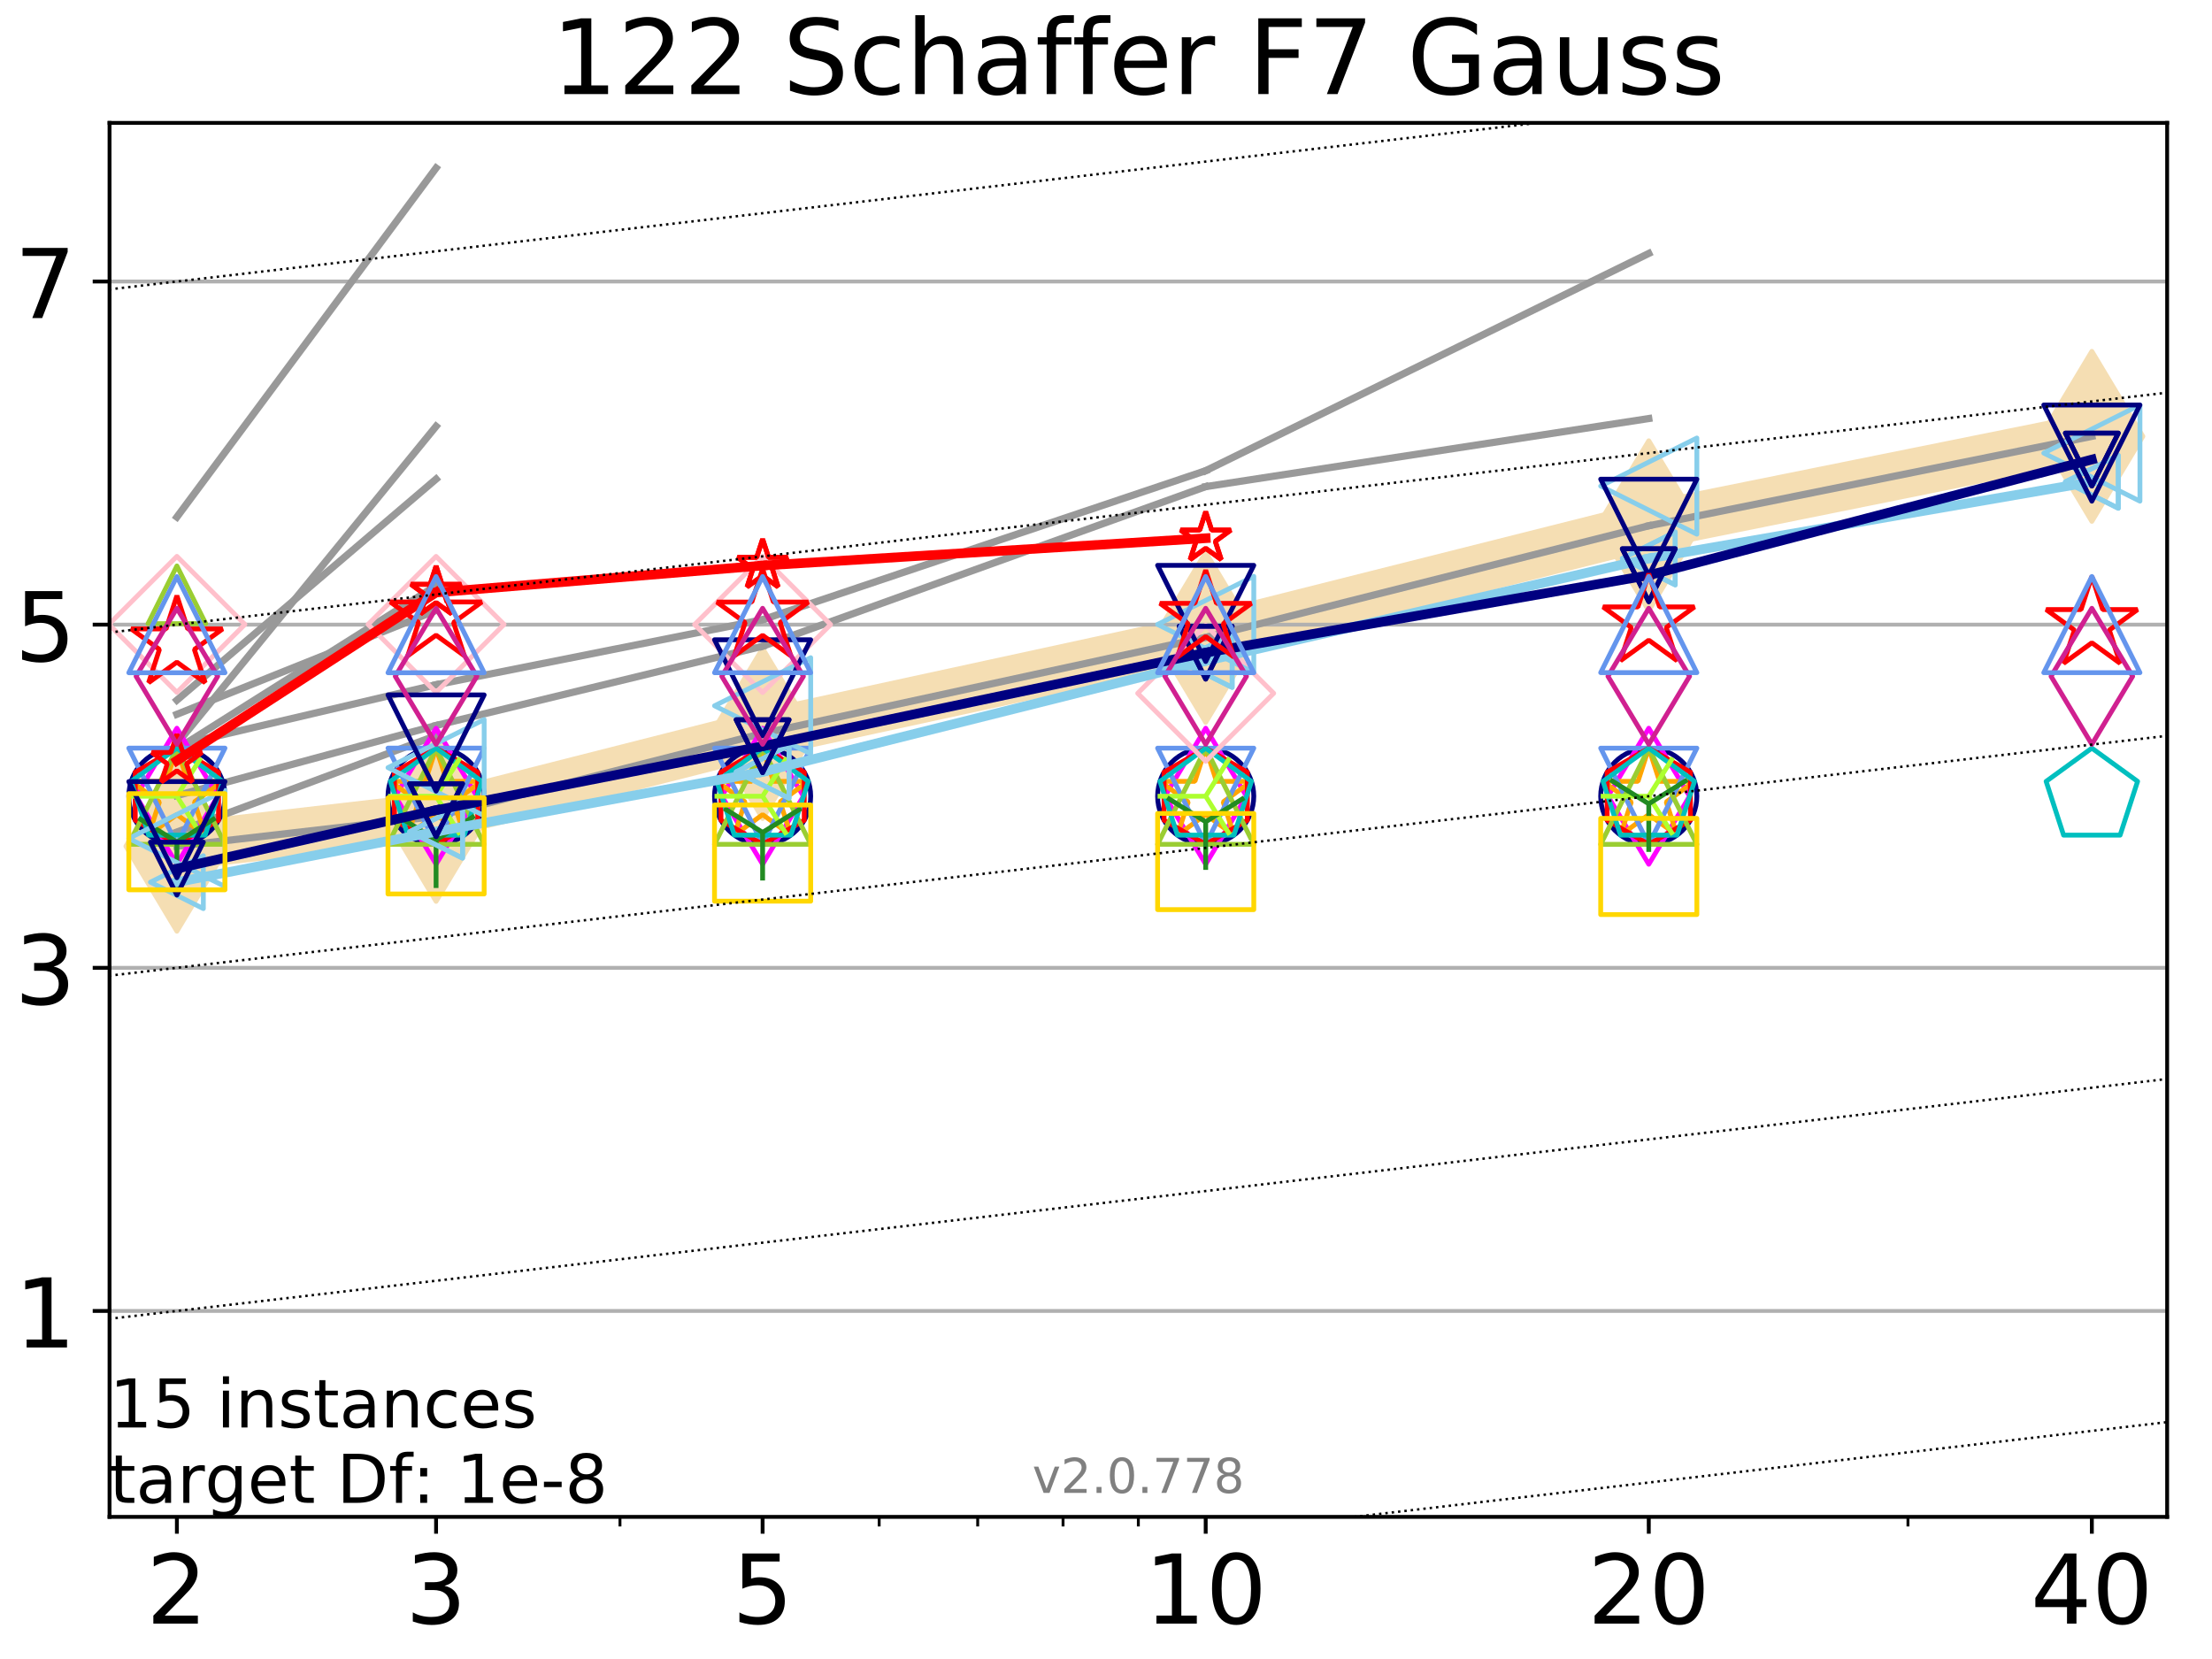 <?xml version="1.0" encoding="utf-8" standalone="no"?>
<!DOCTYPE svg PUBLIC "-//W3C//DTD SVG 1.1//EN"
  "http://www.w3.org/Graphics/SVG/1.1/DTD/svg11.dtd">
<!-- Created with matplotlib (http://matplotlib.org/) -->
<svg height="345pt" version="1.1" viewBox="0 0 460 345" width="460pt" xmlns="http://www.w3.org/2000/svg" xmlns:xlink="http://www.w3.org/1999/xlink">
 <defs>
  <style type="text/css">
*{stroke-linecap:butt;stroke-linejoin:round;}
  </style>
 </defs>
 <g id="figure_1">
  <g id="patch_1">
   <path d="M 0 345.6 
L 460.8 345.6 
L 460.8 0 
L 0 0 
z
" style="fill:#ffffff;"/>
  </g>
  <g id="axes_1">
   <g id="patch_2">
    <path d="M 22.78 315.44 
L 450.672 315.44 
L 450.672 25.56 
L 22.78 25.56 
z
" style="fill:#ffffff;"/>
   </g>
   <g id="line2d_1">
    <path clip-path="url(#p635317070c)" d="M 36.786 175.977 
L 90.685 169.768 
L 158.59 152.529 
L 250.732 132.544 
L 342.873 109.338 
L 435.015 90.742 
" style="fill:none;stroke:#f5deb3;stroke-linecap:square;stroke-width:10;"/>
    <defs>
     <path d="M -0 17.678 
L 10.607 0 
L 0 -17.678 
L -10.607 -0 
z
" id="m20c6548468" style="stroke:#f5deb3;stroke-linejoin:miter;"/>
    </defs>
    <g clip-path="url(#p635317070c)">
     <use style="fill:#f5deb3;stroke:#f5deb3;stroke-linejoin:miter;" x="36.786" xlink:href="#m20c6548468" y="175.977"/>
     <use style="fill:#f5deb3;stroke:#f5deb3;stroke-linejoin:miter;" x="90.685" xlink:href="#m20c6548468" y="169.768"/>
     <use style="fill:#f5deb3;stroke:#f5deb3;stroke-linejoin:miter;" x="158.59" xlink:href="#m20c6548468" y="152.529"/>
     <use style="fill:#f5deb3;stroke:#f5deb3;stroke-linejoin:miter;" x="250.732" xlink:href="#m20c6548468" y="132.544"/>
     <use style="fill:#f5deb3;stroke:#f5deb3;stroke-linejoin:miter;" x="342.873" xlink:href="#m20c6548468" y="109.338"/>
     <use style="fill:#f5deb3;stroke:#f5deb3;stroke-linejoin:miter;" x="435.015" xlink:href="#m20c6548468" y="90.742"/>
    </g>
   </g>
   <g id="matplotlib.axis_1">
    <g id="xtick_1">
     <g id="line2d_2">
      <defs>
       <path d="M 0 0 
L 0 3.5 
" id="m3ddd38617c" style="stroke:#000000;stroke-width:0.8;"/>
      </defs>
      <g>
       <use style="stroke:#000000;stroke-width:0.8;" x="36.786" xlink:href="#m3ddd38617c" y="315.44"/>
      </g>
     </g>
     <g id="text_1">
      <!-- 2 -->
      <defs>
       <path d="M 19.188 8.297 
L 53.609 8.297 
L 53.609 0 
L 7.328 0 
L 7.328 8.297 
Q 12.938 14.109 22.625 23.891 
Q 32.328 33.688 34.812 36.531 
Q 39.547 41.844 41.422 45.531 
Q 43.312 49.219 43.312 52.781 
Q 43.312 58.594 39.234 62.25 
Q 35.156 65.922 28.609 65.922 
Q 23.969 65.922 18.812 64.312 
Q 13.672 62.703 7.812 59.422 
L 7.812 69.391 
Q 13.766 71.781 18.938 73 
Q 24.125 74.219 28.422 74.219 
Q 39.75 74.219 46.484 68.547 
Q 53.219 62.891 53.219 53.422 
Q 53.219 48.922 51.531 44.891 
Q 49.859 40.875 45.406 35.406 
Q 44.188 33.984 37.641 27.219 
Q 31.109 20.453 19.188 8.297 
z
" id="DejaVuSans-32"/>
      </defs>
      <g transform="translate(30.423 337.637)scale(0.2 -0.2)">
       <use xlink:href="#DejaVuSans-32"/>
      </g>
     </g>
    </g>
    <g id="xtick_2">
     <g id="line2d_3">
      <g>
       <use style="stroke:#000000;stroke-width:0.8;" x="90.685" xlink:href="#m3ddd38617c" y="315.44"/>
      </g>
     </g>
     <g id="text_2">
      <!-- 3 -->
      <defs>
       <path d="M 40.578 39.312 
Q 47.656 37.797 51.625 33 
Q 55.609 28.219 55.609 21.188 
Q 55.609 10.406 48.188 4.484 
Q 40.766 -1.422 27.094 -1.422 
Q 22.516 -1.422 17.656 -0.516 
Q 12.797 0.391 7.625 2.203 
L 7.625 11.719 
Q 11.719 9.328 16.594 8.109 
Q 21.484 6.891 26.812 6.891 
Q 36.078 6.891 40.938 10.547 
Q 45.797 14.203 45.797 21.188 
Q 45.797 27.641 41.281 31.266 
Q 36.766 34.906 28.719 34.906 
L 20.219 34.906 
L 20.219 43.016 
L 29.109 43.016 
Q 36.375 43.016 40.234 45.922 
Q 44.094 48.828 44.094 54.297 
Q 44.094 59.906 40.109 62.906 
Q 36.141 65.922 28.719 65.922 
Q 24.656 65.922 20.016 65.031 
Q 15.375 64.156 9.812 62.312 
L 9.812 71.094 
Q 15.438 72.656 20.344 73.438 
Q 25.25 74.219 29.594 74.219 
Q 40.828 74.219 47.359 69.109 
Q 53.906 64.016 53.906 55.328 
Q 53.906 49.266 50.438 45.094 
Q 46.969 40.922 40.578 39.312 
z
" id="DejaVuSans-33"/>
      </defs>
      <g transform="translate(84.323 337.637)scale(0.2 -0.2)">
       <use xlink:href="#DejaVuSans-33"/>
      </g>
     </g>
    </g>
    <g id="xtick_3">
     <g id="line2d_4">
      <g>
       <use style="stroke:#000000;stroke-width:0.8;" x="158.59" xlink:href="#m3ddd38617c" y="315.44"/>
      </g>
     </g>
     <g id="text_3">
      <!-- 5 -->
      <defs>
       <path d="M 10.797 72.906 
L 49.516 72.906 
L 49.516 64.594 
L 19.828 64.594 
L 19.828 46.734 
Q 21.969 47.469 24.109 47.828 
Q 26.266 48.188 28.422 48.188 
Q 40.625 48.188 47.75 41.5 
Q 54.891 34.812 54.891 23.391 
Q 54.891 11.625 47.562 5.094 
Q 40.234 -1.422 26.906 -1.422 
Q 22.312 -1.422 17.547 -0.641 
Q 12.797 0.141 7.719 1.703 
L 7.719 11.625 
Q 12.109 9.234 16.797 8.062 
Q 21.484 6.891 26.703 6.891 
Q 35.156 6.891 40.078 11.328 
Q 45.016 15.766 45.016 23.391 
Q 45.016 31 40.078 35.438 
Q 35.156 39.891 26.703 39.891 
Q 22.75 39.891 18.812 39.016 
Q 14.891 38.141 10.797 36.281 
z
" id="DejaVuSans-35"/>
      </defs>
      <g transform="translate(152.228 337.637)scale(0.2 -0.2)">
       <use xlink:href="#DejaVuSans-35"/>
      </g>
     </g>
    </g>
    <g id="xtick_4">
     <g id="line2d_5">
      <g>
       <use style="stroke:#000000;stroke-width:0.8;" x="250.732" xlink:href="#m3ddd38617c" y="315.44"/>
      </g>
     </g>
     <g id="text_4">
      <!-- 10 -->
      <defs>
       <path d="M 12.406 8.297 
L 28.516 8.297 
L 28.516 63.922 
L 10.984 60.406 
L 10.984 69.391 
L 28.422 72.906 
L 38.281 72.906 
L 38.281 8.297 
L 54.391 8.297 
L 54.391 0 
L 12.406 0 
z
" id="DejaVuSans-31"/>
       <path d="M 31.781 66.406 
Q 24.172 66.406 20.328 58.906 
Q 16.5 51.422 16.5 36.375 
Q 16.5 21.391 20.328 13.891 
Q 24.172 6.391 31.781 6.391 
Q 39.453 6.391 43.281 13.891 
Q 47.125 21.391 47.125 36.375 
Q 47.125 51.422 43.281 58.906 
Q 39.453 66.406 31.781 66.406 
z
M 31.781 74.219 
Q 44.047 74.219 50.516 64.516 
Q 56.984 54.828 56.984 36.375 
Q 56.984 17.969 50.516 8.266 
Q 44.047 -1.422 31.781 -1.422 
Q 19.531 -1.422 13.062 8.266 
Q 6.594 17.969 6.594 36.375 
Q 6.594 54.828 13.062 64.516 
Q 19.531 74.219 31.781 74.219 
z
" id="DejaVuSans-30"/>
      </defs>
      <g transform="translate(238.007 337.637)scale(0.2 -0.2)">
       <use xlink:href="#DejaVuSans-31"/>
       <use x="63.623" xlink:href="#DejaVuSans-30"/>
      </g>
     </g>
    </g>
    <g id="xtick_5">
     <g id="line2d_6">
      <g>
       <use style="stroke:#000000;stroke-width:0.8;" x="342.873" xlink:href="#m3ddd38617c" y="315.44"/>
      </g>
     </g>
     <g id="text_5">
      <!-- 20 -->
      <g transform="translate(330.148 337.637)scale(0.2 -0.2)">
       <use xlink:href="#DejaVuSans-32"/>
       <use x="63.623" xlink:href="#DejaVuSans-30"/>
      </g>
     </g>
    </g>
    <g id="xtick_6">
     <g id="line2d_7">
      <g>
       <use style="stroke:#000000;stroke-width:0.8;" x="435.015" xlink:href="#m3ddd38617c" y="315.44"/>
      </g>
     </g>
     <g id="text_6">
      <!-- 40 -->
      <defs>
       <path d="M 37.797 64.312 
L 12.891 25.391 
L 37.797 25.391 
z
M 35.203 72.906 
L 47.609 72.906 
L 47.609 25.391 
L 58.016 25.391 
L 58.016 17.188 
L 47.609 17.188 
L 47.609 0 
L 37.797 0 
L 37.797 17.188 
L 4.891 17.188 
L 4.891 26.703 
z
" id="DejaVuSans-34"/>
      </defs>
      <g transform="translate(422.29 337.637)scale(0.2 -0.2)">
       <use xlink:href="#DejaVuSans-34"/>
       <use x="63.623" xlink:href="#DejaVuSans-30"/>
      </g>
     </g>
    </g>
    <g id="xtick_7">
     <g id="line2d_8">
      <defs>
       <path d="M 0 0 
L 0 2 
" id="mc0aa7026b1" style="stroke:#000000;stroke-width:0.6;"/>
      </defs>
      <g>
       <use style="stroke:#000000;stroke-width:0.6;" x="36.786" xlink:href="#mc0aa7026b1" y="315.44"/>
      </g>
     </g>
    </g>
    <g id="xtick_8">
     <g id="line2d_9">
      <g>
       <use style="stroke:#000000;stroke-width:0.6;" x="90.685" xlink:href="#mc0aa7026b1" y="315.44"/>
      </g>
     </g>
    </g>
    <g id="xtick_9">
     <g id="line2d_10">
      <g>
       <use style="stroke:#000000;stroke-width:0.6;" x="128.927" xlink:href="#mc0aa7026b1" y="315.44"/>
      </g>
     </g>
    </g>
    <g id="xtick_10">
     <g id="line2d_11">
      <g>
       <use style="stroke:#000000;stroke-width:0.6;" x="158.59" xlink:href="#mc0aa7026b1" y="315.44"/>
      </g>
     </g>
    </g>
    <g id="xtick_11">
     <g id="line2d_12">
      <g>
       <use style="stroke:#000000;stroke-width:0.6;" x="182.827" xlink:href="#mc0aa7026b1" y="315.44"/>
      </g>
     </g>
    </g>
    <g id="xtick_12">
     <g id="line2d_13">
      <g>
       <use style="stroke:#000000;stroke-width:0.6;" x="203.318" xlink:href="#mc0aa7026b1" y="315.44"/>
      </g>
     </g>
    </g>
    <g id="xtick_13">
     <g id="line2d_14">
      <g>
       <use style="stroke:#000000;stroke-width:0.6;" x="221.069" xlink:href="#mc0aa7026b1" y="315.44"/>
      </g>
     </g>
    </g>
    <g id="xtick_14">
     <g id="line2d_15">
      <g>
       <use style="stroke:#000000;stroke-width:0.6;" x="236.726" xlink:href="#mc0aa7026b1" y="315.44"/>
      </g>
     </g>
    </g>
    <g id="xtick_15">
     <g id="line2d_16">
      <g>
       <use style="stroke:#000000;stroke-width:0.6;" x="342.873" xlink:href="#mc0aa7026b1" y="315.44"/>
      </g>
     </g>
    </g>
    <g id="xtick_16">
     <g id="line2d_17">
      <g>
       <use style="stroke:#000000;stroke-width:0.6;" x="396.773" xlink:href="#mc0aa7026b1" y="315.44"/>
      </g>
     </g>
    </g>
    <g id="xtick_17">
     <g id="line2d_18">
      <g>
       <use style="stroke:#000000;stroke-width:0.6;" x="435.015" xlink:href="#mc0aa7026b1" y="315.44"/>
      </g>
     </g>
    </g>
   </g>
   <g id="matplotlib.axis_2">
    <g id="ytick_1">
     <g id="line2d_19">
      <path clip-path="url(#p635317070c)" d="M 22.78 272.623 
L 450.672 272.623 
" style="fill:none;stroke:#b0b0b0;stroke-linecap:square;stroke-width:0.8;"/>
     </g>
     <g id="line2d_20">
      <defs>
       <path d="M 0 0 
L -3.5 0 
" id="m92e31bf614" style="stroke:#000000;stroke-width:0.8;"/>
      </defs>
      <g>
       <use style="stroke:#000000;stroke-width:0.8;" x="22.78" xlink:href="#m92e31bf614" y="272.623"/>
      </g>
     </g>
     <g id="text_7">
      <!-- 1 -->
      <g transform="translate(3.055 280.222)scale(0.2 -0.2)">
       <use xlink:href="#DejaVuSans-31"/>
      </g>
     </g>
    </g>
    <g id="ytick_2">
     <g id="line2d_21">
      <path clip-path="url(#p635317070c)" d="M 22.78 201.262 
L 450.672 201.262 
" style="fill:none;stroke:#b0b0b0;stroke-linecap:square;stroke-width:0.8;"/>
     </g>
     <g id="line2d_22">
      <g>
       <use style="stroke:#000000;stroke-width:0.8;" x="22.78" xlink:href="#m92e31bf614" y="201.262"/>
      </g>
     </g>
     <g id="text_8">
      <!-- 3 -->
      <g transform="translate(3.055 208.861)scale(0.2 -0.2)">
       <use xlink:href="#DejaVuSans-33"/>
      </g>
     </g>
    </g>
    <g id="ytick_3">
     <g id="line2d_23">
      <path clip-path="url(#p635317070c)" d="M 22.78 129.902 
L 450.672 129.902 
" style="fill:none;stroke:#b0b0b0;stroke-linecap:square;stroke-width:0.8;"/>
     </g>
     <g id="line2d_24">
      <g>
       <use style="stroke:#000000;stroke-width:0.8;" x="22.78" xlink:href="#m92e31bf614" y="129.902"/>
      </g>
     </g>
     <g id="text_9">
      <!-- 5 -->
      <g transform="translate(3.055 137.5)scale(0.2 -0.2)">
       <use xlink:href="#DejaVuSans-35"/>
      </g>
     </g>
    </g>
    <g id="ytick_4">
     <g id="line2d_25">
      <path clip-path="url(#p635317070c)" d="M 22.78 58.541 
L 450.672 58.541 
" style="fill:none;stroke:#b0b0b0;stroke-linecap:square;stroke-width:0.8;"/>
     </g>
     <g id="line2d_26">
      <g>
       <use style="stroke:#000000;stroke-width:0.8;" x="22.78" xlink:href="#m92e31bf614" y="58.541"/>
      </g>
     </g>
     <g id="text_10">
      <!-- 7 -->
      <defs>
       <path d="M 8.203 72.906 
L 55.078 72.906 
L 55.078 68.703 
L 28.609 0 
L 18.312 0 
L 43.219 64.594 
L 8.203 64.594 
z
" id="DejaVuSans-37"/>
      </defs>
      <g transform="translate(3.055 66.139)scale(0.2 -0.2)">
       <use xlink:href="#DejaVuSans-37"/>
      </g>
     </g>
    </g>
   </g>
   <g id="line2d_27">
    <path clip-path="url(#p635317070c)" d="M 36.786 155.752 
L 90.685 121.786 
" style="fill:none;stroke:#999999;stroke-linecap:square;stroke-width:1.5;"/>
   </g>
   <g id="line2d_28">
    <path clip-path="url(#p635317070c)" d="M 90.685 121.786 
" style="fill:none;stroke:#999999;stroke-linecap:square;stroke-width:1.5;"/>
   </g>
   <g id="line2d_29"/>
   <g id="line2d_30"/>
   <g id="line2d_31">
    <path clip-path="url(#p635317070c)" d="M 36.786 165.438 
L 90.685 150.868 
" style="fill:none;stroke:#999999;stroke-linecap:square;stroke-width:1.5;"/>
   </g>
   <g id="line2d_32">
    <path clip-path="url(#p635317070c)" d="M 90.685 150.868 
L 158.59 134.384 
" style="fill:none;stroke:#999999;stroke-linecap:square;stroke-width:1.5;"/>
   </g>
   <g id="line2d_33">
    <path clip-path="url(#p635317070c)" d="M 158.59 134.384 
L 250.732 101.197 
" style="fill:none;stroke:#999999;stroke-linecap:square;stroke-width:1.5;"/>
   </g>
   <g id="line2d_34">
    <path clip-path="url(#p635317070c)" d="M 250.732 101.197 
L 342.873 87.038 
" style="fill:none;stroke:#999999;stroke-linecap:square;stroke-width:1.5;"/>
   </g>
   <g id="line2d_35">
    <path clip-path="url(#p635317070c)" d="M 342.873 87.038 
" style="fill:none;stroke:#999999;stroke-linecap:square;stroke-width:1.5;"/>
   </g>
   <g id="line2d_36"/>
   <g id="line2d_37"/>
   <g id="line2d_38"/>
   <g id="line2d_39"/>
   <g id="line2d_40"/>
   <g id="line2d_41"/>
   <g id="line2d_42">
    <path clip-path="url(#p635317070c)" d="M 36.786 175.977 
L 90.685 169.768 
" style="fill:none;stroke:#999999;stroke-linecap:square;stroke-width:1.5;"/>
   </g>
   <g id="line2d_43">
    <path clip-path="url(#p635317070c)" d="M 90.685 169.768 
L 158.59 152.528 
" style="fill:none;stroke:#999999;stroke-linecap:square;stroke-width:1.5;"/>
   </g>
   <g id="line2d_44">
    <path clip-path="url(#p635317070c)" d="M 158.59 152.528 
L 250.732 132.544 
" style="fill:none;stroke:#999999;stroke-linecap:square;stroke-width:1.5;"/>
   </g>
   <g id="line2d_45">
    <path clip-path="url(#p635317070c)" d="M 250.732 132.544 
L 342.873 109.338 
" style="fill:none;stroke:#999999;stroke-linecap:square;stroke-width:1.5;"/>
   </g>
   <g id="line2d_46">
    <path clip-path="url(#p635317070c)" d="M 342.873 109.338 
L 435.015 90.742 
" style="fill:none;stroke:#999999;stroke-linecap:square;stroke-width:1.5;"/>
   </g>
   <g id="line2d_47">
    <path clip-path="url(#p635317070c)" d="M 435.015 90.742 
" style="fill:none;stroke:#999999;stroke-linecap:square;stroke-width:1.5;"/>
   </g>
   <g id="line2d_48"/>
   <g id="line2d_49"/>
   <g id="line2d_50"/>
   <g id="line2d_51"/>
   <g id="line2d_52"/>
   <g id="line2d_53"/>
   <g id="line2d_54"/>
   <g id="line2d_55"/>
   <g id="line2d_56">
    <path clip-path="url(#p635317070c)" d="M 36.786 148.543 
L 90.685 126.942 
" style="fill:none;stroke:#999999;stroke-linecap:square;stroke-width:1.5;"/>
   </g>
   <g id="line2d_57">
    <path clip-path="url(#p635317070c)" d="M 90.685 126.942 
" style="fill:none;stroke:#999999;stroke-linecap:square;stroke-width:1.5;"/>
   </g>
   <g id="line2d_58"/>
   <g id="line2d_59"/>
   <g id="line2d_60"/>
   <g id="line2d_61"/>
   <g id="line2d_62"/>
   <g id="line2d_63"/>
   <g id="line2d_64">
    <path clip-path="url(#p635317070c)" d="M 36.786 173.027 
L 90.685 152.971 
" style="fill:none;stroke:#999999;stroke-linecap:square;stroke-width:1.5;"/>
   </g>
   <g id="line2d_65">
    <path clip-path="url(#p635317070c)" d="M 90.685 152.971 
" style="fill:none;stroke:#999999;stroke-linecap:square;stroke-width:1.5;"/>
   </g>
   <g id="line2d_66"/>
   <g id="line2d_67"/>
   <g id="line2d_68">
    <path clip-path="url(#p635317070c)" d="M 36.786 123.661 
" style="fill:none;stroke:#999999;stroke-linecap:square;stroke-width:1.5;"/>
   </g>
   <g id="line2d_69"/>
   <g id="line2d_70"/>
   <g id="line2d_71"/>
   <g id="line2d_72"/>
   <g id="line2d_73"/>
   <g id="line2d_74"/>
   <g id="line2d_75">
    <path clip-path="url(#p635317070c)" d="M 36.786 145.601 
L 90.685 99.631 
" style="fill:none;stroke:#999999;stroke-linecap:square;stroke-width:1.5;"/>
   </g>
   <g id="line2d_76">
    <path clip-path="url(#p635317070c)" d="M 90.685 99.631 
" style="fill:none;stroke:#999999;stroke-linecap:square;stroke-width:1.5;"/>
   </g>
   <g id="line2d_77"/>
   <g id="line2d_78"/>
   <g id="line2d_79">
    <path clip-path="url(#p635317070c)" d="M 36.786 154.692 
L 90.685 88.654 
" style="fill:none;stroke:#999999;stroke-linecap:square;stroke-width:1.5;"/>
   </g>
   <g id="line2d_80">
    <path clip-path="url(#p635317070c)" d="M 90.685 88.654 
" style="fill:none;stroke:#999999;stroke-linecap:square;stroke-width:1.5;"/>
   </g>
   <g id="line2d_81"/>
   <g id="line2d_82"/>
   <g id="line2d_83"/>
   <g id="line2d_84"/>
   <g id="line2d_85"/>
   <g id="line2d_86"/>
   <g id="line2d_87">
    <path clip-path="url(#p635317070c)" d="M 36.786 107.522 
L 90.685 34.94 
" style="fill:none;stroke:#999999;stroke-linecap:square;stroke-width:1.5;"/>
   </g>
   <g id="line2d_88">
    <path clip-path="url(#p635317070c)" d="M 90.685 34.94 
" style="fill:none;stroke:#999999;stroke-linecap:square;stroke-width:1.5;"/>
   </g>
   <g id="line2d_89"/>
   <g id="line2d_90"/>
   <g id="line2d_91">
    <path clip-path="url(#p635317070c)" d="M 36.786 155.021 
L 90.685 142.395 
" style="fill:none;stroke:#999999;stroke-linecap:square;stroke-width:1.5;"/>
   </g>
   <g id="line2d_92">
    <path clip-path="url(#p635317070c)" d="M 90.685 142.395 
L 158.59 128.869 
" style="fill:none;stroke:#999999;stroke-linecap:square;stroke-width:1.5;"/>
   </g>
   <g id="line2d_93">
    <path clip-path="url(#p635317070c)" d="M 158.59 128.869 
L 250.732 97.885 
" style="fill:none;stroke:#999999;stroke-linecap:square;stroke-width:1.5;"/>
   </g>
   <g id="line2d_94">
    <path clip-path="url(#p635317070c)" d="M 250.732 97.885 
L 342.873 52.701 
" style="fill:none;stroke:#999999;stroke-linecap:square;stroke-width:1.5;"/>
   </g>
   <g id="line2d_95">
    <path clip-path="url(#p635317070c)" d="M 342.873 52.701 
" style="fill:none;stroke:#999999;stroke-linecap:square;stroke-width:1.5;"/>
   </g>
   <g id="line2d_96"/>
   <g id="line2d_97"/>
   <g id="line2d_98"/>
   <g id="line2d_99">
    <defs>
     <path d="M 0 10 
C 2.652 10 5.196 8.946 7.071 7.071 
C 8.946 5.196 10 2.652 10 0 
C 10 -2.652 8.946 -5.196 7.071 -7.071 
C 5.196 -8.946 2.652 -10 0 -10 
C -2.652 -10 -5.196 -8.946 -7.071 -7.071 
C -8.946 -5.196 -10 -2.652 -10 0 
C -10 2.652 -8.946 5.196 -7.071 7.071 
C -5.196 8.946 -2.652 10 0 10 
z
" id="m759e4faea8" style="stroke:#000080;"/>
    </defs>
    <g clip-path="url(#p635317070c)">
     <use style="fill:none;stroke:#000080;" x="36.786" xlink:href="#m759e4faea8" y="165.58"/>
     <use style="fill:none;stroke:#000080;" x="90.685" xlink:href="#m759e4faea8" y="165.581"/>
     <use style="fill:none;stroke:#000080;" x="158.59" xlink:href="#m759e4faea8" y="165.581"/>
     <use style="fill:none;stroke:#000080;" x="250.732" xlink:href="#m759e4faea8" y="165.582"/>
     <use style="fill:none;stroke:#000080;" x="342.873" xlink:href="#m759e4faea8" y="165.582"/>
    </g>
   </g>
   <g id="line2d_100"/>
   <g id="line2d_101">
    <defs>
     <path d="M -0 14.142 
L 8.485 0 
L -0 -14.142 
L -8.485 -0 
z
" id="m21d8a4d4ed" style="stroke:#ff00ff;stroke-linejoin:miter;"/>
    </defs>
    <g clip-path="url(#p635317070c)">
     <use style="fill:none;stroke:#ff00ff;stroke-linejoin:miter;" x="36.786" xlink:href="#m21d8a4d4ed" y="165.58"/>
     <use style="fill:none;stroke:#ff00ff;stroke-linejoin:miter;" x="90.685" xlink:href="#m21d8a4d4ed" y="165.581"/>
     <use style="fill:none;stroke:#ff00ff;stroke-linejoin:miter;" x="158.59" xlink:href="#m21d8a4d4ed" y="165.581"/>
     <use style="fill:none;stroke:#ff00ff;stroke-linejoin:miter;" x="250.732" xlink:href="#m21d8a4d4ed" y="165.582"/>
     <use style="fill:none;stroke:#ff00ff;stroke-linejoin:miter;" x="342.873" xlink:href="#m21d8a4d4ed" y="165.582"/>
    </g>
   </g>
   <g id="line2d_102"/>
   <g id="line2d_103">
    <defs>
     <path d="M 0 -10 
L -2.245 -3.09 
L -9.511 -3.09 
L -3.633 1.18 
L -5.878 8.09 
L -0 3.82 
L 5.878 8.09 
L 3.633 1.18 
L 9.511 -3.09 
L 2.245 -3.09 
z
" id="m5d22dc7bf6" style="stroke:#ffa500;stroke-linejoin:bevel;"/>
    </defs>
    <g clip-path="url(#p635317070c)">
     <use style="fill:none;stroke:#ffa500;stroke-linejoin:bevel;" x="36.786" xlink:href="#m5d22dc7bf6" y="165.58"/>
     <use style="fill:none;stroke:#ffa500;stroke-linejoin:bevel;" x="90.685" xlink:href="#m5d22dc7bf6" y="165.581"/>
     <use style="fill:none;stroke:#ffa500;stroke-linejoin:bevel;" x="158.59" xlink:href="#m5d22dc7bf6" y="165.581"/>
     <use style="fill:none;stroke:#ffa500;stroke-linejoin:bevel;" x="250.732" xlink:href="#m5d22dc7bf6" y="165.582"/>
     <use style="fill:none;stroke:#ffa500;stroke-linejoin:bevel;" x="342.873" xlink:href="#m5d22dc7bf6" y="165.582"/>
    </g>
   </g>
   <g id="line2d_104"/>
   <g id="line2d_105">
    <defs>
     <path d="M -0 10 
L 10 -10 
L -10 -10 
z
" id="m730560d0ed" style="stroke:#6495ed;stroke-linejoin:miter;"/>
    </defs>
    <g clip-path="url(#p635317070c)">
     <use style="fill:none;stroke:#6495ed;stroke-linejoin:miter;" x="36.786" xlink:href="#m730560d0ed" y="165.58"/>
     <use style="fill:none;stroke:#6495ed;stroke-linejoin:miter;" x="90.685" xlink:href="#m730560d0ed" y="165.581"/>
     <use style="fill:none;stroke:#6495ed;stroke-linejoin:miter;" x="158.59" xlink:href="#m730560d0ed" y="165.581"/>
     <use style="fill:none;stroke:#6495ed;stroke-linejoin:miter;" x="250.732" xlink:href="#m730560d0ed" y="165.582"/>
     <use style="fill:none;stroke:#6495ed;stroke-linejoin:miter;" x="342.873" xlink:href="#m730560d0ed" y="165.582"/>
    </g>
   </g>
   <g id="line2d_106"/>
   <g id="line2d_107">
    <defs>
     <path d="M 0 -10 
L -8.66 -5 
L -8.66 5 
L -0 10 
L 8.66 5 
L 8.66 -5 
z
" id="md2c72ebb42" style="stroke:#ff0000;stroke-linejoin:miter;"/>
    </defs>
    <g clip-path="url(#p635317070c)">
     <use style="fill:none;stroke:#ff0000;stroke-linejoin:miter;" x="36.786" xlink:href="#md2c72ebb42" y="165.579"/>
     <use style="fill:none;stroke:#ff0000;stroke-linejoin:miter;" x="90.685" xlink:href="#md2c72ebb42" y="165.58"/>
     <use style="fill:none;stroke:#ff0000;stroke-linejoin:miter;" x="158.59" xlink:href="#md2c72ebb42" y="165.581"/>
     <use style="fill:none;stroke:#ff0000;stroke-linejoin:miter;" x="250.732" xlink:href="#md2c72ebb42" y="165.581"/>
     <use style="fill:none;stroke:#ff0000;stroke-linejoin:miter;" x="342.873" xlink:href="#md2c72ebb42" y="165.582"/>
    </g>
   </g>
   <g id="line2d_108">
    <path clip-path="url(#p635317070c)" d="M 36.786 123.691 
" style="fill:none;stroke:#9acd32;stroke-linecap:square;stroke-width:2.333;"/>
    <defs>
     <path d="M 0 -6 
L -6 6 
L 6 6 
z
" id="mf343b14f1e" style="stroke:#9acd32;stroke-linejoin:miter;"/>
    </defs>
    <g clip-path="url(#p635317070c)">
     <use style="fill:none;stroke:#9acd32;stroke-linejoin:miter;" x="36.786" xlink:href="#mf343b14f1e" y="123.691"/>
    </g>
   </g>
   <g id="line2d_109"/>
   <g id="line2d_110">
    <defs>
     <path d="M 0 -10 
L -10 10 
L 10 10 
z
" id="m00d6244ac4" style="stroke:#9acd32;stroke-linejoin:miter;"/>
    </defs>
    <g clip-path="url(#p635317070c)">
     <use style="fill:none;stroke:#9acd32;stroke-linejoin:miter;" x="36.786" xlink:href="#m00d6244ac4" y="165.579"/>
     <use style="fill:none;stroke:#9acd32;stroke-linejoin:miter;" x="90.685" xlink:href="#m00d6244ac4" y="165.58"/>
     <use style="fill:none;stroke:#9acd32;stroke-linejoin:miter;" x="158.59" xlink:href="#m00d6244ac4" y="165.581"/>
     <use style="fill:none;stroke:#9acd32;stroke-linejoin:miter;" x="250.732" xlink:href="#m00d6244ac4" y="165.581"/>
     <use style="fill:none;stroke:#9acd32;stroke-linejoin:miter;" x="342.873" xlink:href="#m00d6244ac4" y="165.582"/>
    </g>
   </g>
   <g id="line2d_111"/>
   <g id="line2d_112">
    <defs>
     <path d="M 0 -10 
L -9.511 -3.09 
L -5.878 8.09 
L 5.878 8.09 
L 9.511 -3.09 
z
" id="mfa0414314c" style="stroke:#00bfbf;stroke-linejoin:miter;"/>
    </defs>
    <g clip-path="url(#p635317070c)">
     <use style="fill:none;stroke:#00bfbf;stroke-linejoin:miter;" x="36.786" xlink:href="#mfa0414314c" y="165.579"/>
     <use style="fill:none;stroke:#00bfbf;stroke-linejoin:miter;" x="90.685" xlink:href="#mfa0414314c" y="165.58"/>
     <use style="fill:none;stroke:#00bfbf;stroke-linejoin:miter;" x="158.59" xlink:href="#mfa0414314c" y="165.581"/>
     <use style="fill:none;stroke:#00bfbf;stroke-linejoin:miter;" x="250.732" xlink:href="#mfa0414314c" y="165.581"/>
     <use style="fill:none;stroke:#00bfbf;stroke-linejoin:miter;" x="342.873" xlink:href="#mfa0414314c" y="165.582"/>
     <use style="fill:none;stroke:#00bfbf;stroke-linejoin:miter;" x="435.015" xlink:href="#mfa0414314c" y="165.582"/>
    </g>
   </g>
   <g id="line2d_113"/>
   <g id="line2d_114">
    <defs>
     <path d="M 0 0 
L -10 -0 
M 0 0 
L 5 8 
M 0 0 
L 5 -8 
" id="m2cad5ba8ae" style="stroke:#adff2f;"/>
    </defs>
    <g clip-path="url(#p635317070c)">
     <use style="fill:none;stroke:#adff2f;" x="36.786" xlink:href="#m2cad5ba8ae" y="165.579"/>
     <use style="fill:none;stroke:#adff2f;" x="90.685" xlink:href="#m2cad5ba8ae" y="165.58"/>
     <use style="fill:none;stroke:#adff2f;" x="158.59" xlink:href="#m2cad5ba8ae" y="165.581"/>
     <use style="fill:none;stroke:#adff2f;" x="250.732" xlink:href="#m2cad5ba8ae" y="165.581"/>
     <use style="fill:none;stroke:#adff2f;" x="342.873" xlink:href="#m2cad5ba8ae" y="165.582"/>
    </g>
   </g>
   <g id="line2d_115"/>
   <g id="line2d_116">
    <defs>
     <path d="M 0 0 
L 0 10 
M 0 0 
L 8 -5 
M 0 0 
L -8 -5 
" id="m6f624b2dd3" style="stroke:#228b22;"/>
    </defs>
    <g clip-path="url(#p635317070c)">
     <use style="fill:none;stroke:#228b22;" x="36.786" xlink:href="#m6f624b2dd3" y="175.107"/>
     <use style="fill:none;stroke:#228b22;" x="90.685" xlink:href="#m6f624b2dd3" y="174.667"/>
     <use style="fill:none;stroke:#228b22;" x="158.59" xlink:href="#m6f624b2dd3" y="173.103"/>
     <use style="fill:none;stroke:#228b22;" x="250.732" xlink:href="#m6f624b2dd3" y="170.898"/>
     <use style="fill:none;stroke:#228b22;" x="342.873" xlink:href="#m6f624b2dd3" y="167.161"/>
    </g>
   </g>
   <g id="line2d_117"/>
   <g id="line2d_118">
    <defs>
     <path d="M -0 14.142 
L 14.142 0 
L 0 -14.142 
L -14.142 -0 
z
" id="mb3a7b1b3d1" style="stroke:#ffc0cb;stroke-linejoin:miter;"/>
    </defs>
    <g clip-path="url(#p635317070c)">
     <use style="fill:none;stroke:#ffc0cb;stroke-linejoin:miter;" x="36.786" xlink:href="#mb3a7b1b3d1" y="129.84"/>
     <use style="fill:none;stroke:#ffc0cb;stroke-linejoin:miter;" x="90.685" xlink:href="#mb3a7b1b3d1" y="129.847"/>
     <use style="fill:none;stroke:#ffc0cb;stroke-linejoin:miter;" x="158.59" xlink:href="#mb3a7b1b3d1" y="129.878"/>
     <use style="fill:none;stroke:#ffc0cb;stroke-linejoin:miter;" x="250.732" xlink:href="#mb3a7b1b3d1" y="144.174"/>
    </g>
   </g>
   <g id="line2d_119">
    <path clip-path="url(#p635317070c)" d="M 36.786 183.453 
L 90.685 172.953 
" style="fill:none;stroke:#87ceeb;stroke-linecap:square;stroke-width:2;"/>
    <defs>
     <path d="M -5.5 -0 
L 5.5 5.5 
L 5.5 -5.5 
z
" id="me02ff74132" style="stroke:#87ceeb;stroke-linejoin:miter;"/>
    </defs>
    <g clip-path="url(#p635317070c)">
     <use style="fill:none;stroke:#87ceeb;stroke-linejoin:miter;" x="36.786" xlink:href="#me02ff74132" y="183.453"/>
     <use style="fill:none;stroke:#87ceeb;stroke-linejoin:miter;" x="90.685" xlink:href="#me02ff74132" y="172.953"/>
    </g>
   </g>
   <g id="line2d_120">
    <path clip-path="url(#p635317070c)" d="M 90.685 172.953 
L 158.59 160.509 
" style="fill:none;stroke:#87ceeb;stroke-linecap:square;stroke-width:2;"/>
    <g clip-path="url(#p635317070c)">
     <use style="fill:none;stroke:#87ceeb;stroke-linejoin:miter;" x="90.685" xlink:href="#me02ff74132" y="172.953"/>
     <use style="fill:none;stroke:#87ceeb;stroke-linejoin:miter;" x="158.59" xlink:href="#me02ff74132" y="160.509"/>
    </g>
   </g>
   <g id="line2d_121">
    <path clip-path="url(#p635317070c)" d="M 158.59 160.509 
L 250.732 137.448 
" style="fill:none;stroke:#87ceeb;stroke-linecap:square;stroke-width:2;"/>
    <g clip-path="url(#p635317070c)">
     <use style="fill:none;stroke:#87ceeb;stroke-linejoin:miter;" x="158.59" xlink:href="#me02ff74132" y="160.509"/>
     <use style="fill:none;stroke:#87ceeb;stroke-linejoin:miter;" x="250.732" xlink:href="#me02ff74132" y="137.448"/>
    </g>
   </g>
   <g id="line2d_122">
    <path clip-path="url(#p635317070c)" d="M 250.732 137.448 
L 342.873 116.13 
" style="fill:none;stroke:#87ceeb;stroke-linecap:square;stroke-width:2;"/>
    <g clip-path="url(#p635317070c)">
     <use style="fill:none;stroke:#87ceeb;stroke-linejoin:miter;" x="250.732" xlink:href="#me02ff74132" y="137.448"/>
     <use style="fill:none;stroke:#87ceeb;stroke-linejoin:miter;" x="342.873" xlink:href="#me02ff74132" y="116.13"/>
    </g>
   </g>
   <g id="line2d_123">
    <path clip-path="url(#p635317070c)" d="M 342.873 116.13 
L 435.015 100.193 
" style="fill:none;stroke:#87ceeb;stroke-linecap:square;stroke-width:2;"/>
    <g clip-path="url(#p635317070c)">
     <use style="fill:none;stroke:#87ceeb;stroke-linejoin:miter;" x="342.873" xlink:href="#me02ff74132" y="116.13"/>
     <use style="fill:none;stroke:#87ceeb;stroke-linejoin:miter;" x="435.015" xlink:href="#me02ff74132" y="100.193"/>
    </g>
   </g>
   <g id="line2d_124">
    <path clip-path="url(#p635317070c)" d="M 435.015 100.193 
" style="fill:none;stroke:#87ceeb;stroke-linecap:square;stroke-width:2;"/>
    <g clip-path="url(#p635317070c)">
     <use style="fill:none;stroke:#87ceeb;stroke-linejoin:miter;" x="435.015" xlink:href="#me02ff74132" y="100.193"/>
    </g>
   </g>
   <g id="line2d_125"/>
   <g id="line2d_126">
    <defs>
     <path d="M -10 -0 
L 10 10 
L 10 -10 
z
" id="m740a606b45" style="stroke:#87ceeb;stroke-linejoin:miter;"/>
    </defs>
    <g clip-path="url(#p635317070c)">
     <use style="fill:none;stroke:#87ceeb;stroke-linejoin:miter;" x="36.786" xlink:href="#m740a606b45" y="174.363"/>
     <use style="fill:none;stroke:#87ceeb;stroke-linejoin:miter;" x="90.685" xlink:href="#m740a606b45" y="159.632"/>
     <use style="fill:none;stroke:#87ceeb;stroke-linejoin:miter;" x="158.59" xlink:href="#m740a606b45" y="146.773"/>
     <use style="fill:none;stroke:#87ceeb;stroke-linejoin:miter;" x="250.732" xlink:href="#m740a606b45" y="129.855"/>
     <use style="fill:none;stroke:#87ceeb;stroke-linejoin:miter;" x="342.873" xlink:href="#m740a606b45" y="101.087"/>
     <use style="fill:none;stroke:#87ceeb;stroke-linejoin:miter;" x="435.015" xlink:href="#m740a606b45" y="94.22"/>
    </g>
   </g>
   <g id="line2d_127">
    <path clip-path="url(#p635317070c)" d="M 36.786 180.636 
L 90.685 168.473 
" style="fill:none;stroke:#000080;stroke-linecap:square;stroke-width:2;"/>
    <defs>
     <path d="M -0 5.5 
L 5.5 -5.5 
L -5.5 -5.5 
z
" id="m17c6f06a3d" style="stroke:#000080;stroke-linejoin:miter;"/>
    </defs>
    <g clip-path="url(#p635317070c)">
     <use style="fill:none;stroke:#000080;stroke-linejoin:miter;" x="36.786" xlink:href="#m17c6f06a3d" y="180.636"/>
     <use style="fill:none;stroke:#000080;stroke-linejoin:miter;" x="90.685" xlink:href="#m17c6f06a3d" y="168.473"/>
    </g>
   </g>
   <g id="line2d_128">
    <path clip-path="url(#p635317070c)" d="M 90.685 168.473 
L 158.59 155.178 
" style="fill:none;stroke:#000080;stroke-linecap:square;stroke-width:2;"/>
    <g clip-path="url(#p635317070c)">
     <use style="fill:none;stroke:#000080;stroke-linejoin:miter;" x="90.685" xlink:href="#m17c6f06a3d" y="168.473"/>
     <use style="fill:none;stroke:#000080;stroke-linejoin:miter;" x="158.59" xlink:href="#m17c6f06a3d" y="155.178"/>
    </g>
   </g>
   <g id="line2d_129">
    <path clip-path="url(#p635317070c)" d="M 158.59 155.178 
L 250.732 135.725 
" style="fill:none;stroke:#000080;stroke-linecap:square;stroke-width:2;"/>
    <g clip-path="url(#p635317070c)">
     <use style="fill:none;stroke:#000080;stroke-linejoin:miter;" x="158.59" xlink:href="#m17c6f06a3d" y="155.178"/>
     <use style="fill:none;stroke:#000080;stroke-linejoin:miter;" x="250.732" xlink:href="#m17c6f06a3d" y="135.725"/>
    </g>
   </g>
   <g id="line2d_130">
    <path clip-path="url(#p635317070c)" d="M 250.732 135.725 
L 342.873 119.621 
" style="fill:none;stroke:#000080;stroke-linecap:square;stroke-width:2;"/>
    <g clip-path="url(#p635317070c)">
     <use style="fill:none;stroke:#000080;stroke-linejoin:miter;" x="250.732" xlink:href="#m17c6f06a3d" y="135.725"/>
     <use style="fill:none;stroke:#000080;stroke-linejoin:miter;" x="342.873" xlink:href="#m17c6f06a3d" y="119.621"/>
    </g>
   </g>
   <g id="line2d_131">
    <path clip-path="url(#p635317070c)" d="M 342.873 119.621 
L 435.015 95.567 
" style="fill:none;stroke:#000080;stroke-linecap:square;stroke-width:2;"/>
    <g clip-path="url(#p635317070c)">
     <use style="fill:none;stroke:#000080;stroke-linejoin:miter;" x="342.873" xlink:href="#m17c6f06a3d" y="119.621"/>
     <use style="fill:none;stroke:#000080;stroke-linejoin:miter;" x="435.015" xlink:href="#m17c6f06a3d" y="95.567"/>
    </g>
   </g>
   <g id="line2d_132">
    <path clip-path="url(#p635317070c)" d="M 435.015 95.567 
" style="fill:none;stroke:#000080;stroke-linecap:square;stroke-width:2;"/>
    <g clip-path="url(#p635317070c)">
     <use style="fill:none;stroke:#000080;stroke-linejoin:miter;" x="435.015" xlink:href="#m17c6f06a3d" y="95.567"/>
    </g>
   </g>
   <g id="line2d_133"/>
   <g id="line2d_134">
    <defs>
     <path d="M -0 10 
L 10 -10 
L -10 -10 
z
" id="mde953082c3" style="stroke:#000080;stroke-linejoin:miter;"/>
    </defs>
    <g clip-path="url(#p635317070c)">
     <use style="fill:none;stroke:#000080;stroke-linejoin:miter;" x="36.786" xlink:href="#mde953082c3" y="172.534"/>
     <use style="fill:none;stroke:#000080;stroke-linejoin:miter;" x="90.685" xlink:href="#mde953082c3" y="154.516"/>
     <use style="fill:none;stroke:#000080;stroke-linejoin:miter;" x="158.59" xlink:href="#mde953082c3" y="143.042"/>
     <use style="fill:none;stroke:#000080;stroke-linejoin:miter;" x="250.732" xlink:href="#mde953082c3" y="127.568"/>
     <use style="fill:none;stroke:#000080;stroke-linejoin:miter;" x="342.873" xlink:href="#mde953082c3" y="109.647"/>
     <use style="fill:none;stroke:#000080;stroke-linejoin:miter;" x="435.015" xlink:href="#mde953082c3" y="94.221"/>
    </g>
   </g>
   <g id="line2d_135">
    <path clip-path="url(#p635317070c)" d="M 36.786 158.179 
L 90.685 123.211 
" style="fill:none;stroke:#ff0000;stroke-linecap:square;stroke-width:2;"/>
    <defs>
     <path d="M 0 -5.5 
L -1.235 -1.7 
L -5.231 -1.7 
L -1.998 0.649 
L -3.233 4.45 
L -0 2.101 
L 3.233 4.45 
L 1.998 0.649 
L 5.231 -1.7 
L 1.235 -1.7 
z
" id="mcb4f3b24cf" style="stroke:#ff0000;stroke-linejoin:bevel;"/>
    </defs>
    <g clip-path="url(#p635317070c)">
     <use style="fill:none;stroke:#ff0000;stroke-linejoin:bevel;" x="36.786" xlink:href="#mcb4f3b24cf" y="158.179"/>
     <use style="fill:none;stroke:#ff0000;stroke-linejoin:bevel;" x="90.685" xlink:href="#mcb4f3b24cf" y="123.211"/>
    </g>
   </g>
   <g id="line2d_136">
    <path clip-path="url(#p635317070c)" d="M 90.685 123.211 
L 158.59 117.608 
" style="fill:none;stroke:#ff0000;stroke-linecap:square;stroke-width:2;"/>
    <g clip-path="url(#p635317070c)">
     <use style="fill:none;stroke:#ff0000;stroke-linejoin:bevel;" x="90.685" xlink:href="#mcb4f3b24cf" y="123.211"/>
     <use style="fill:none;stroke:#ff0000;stroke-linejoin:bevel;" x="158.59" xlink:href="#mcb4f3b24cf" y="117.608"/>
    </g>
   </g>
   <g id="line2d_137">
    <path clip-path="url(#p635317070c)" d="M 158.59 117.608 
L 250.732 111.924 
" style="fill:none;stroke:#ff0000;stroke-linecap:square;stroke-width:2;"/>
    <g clip-path="url(#p635317070c)">
     <use style="fill:none;stroke:#ff0000;stroke-linejoin:bevel;" x="158.59" xlink:href="#mcb4f3b24cf" y="117.608"/>
     <use style="fill:none;stroke:#ff0000;stroke-linejoin:bevel;" x="250.732" xlink:href="#mcb4f3b24cf" y="111.924"/>
    </g>
   </g>
   <g id="line2d_138">
    <path clip-path="url(#p635317070c)" d="M 250.732 111.924 
" style="fill:none;stroke:#ff0000;stroke-linecap:square;stroke-width:2;"/>
    <g clip-path="url(#p635317070c)">
     <use style="fill:none;stroke:#ff0000;stroke-linejoin:bevel;" x="250.732" xlink:href="#mcb4f3b24cf" y="111.924"/>
    </g>
   </g>
   <g id="line2d_139"/>
   <g id="line2d_140">
    <defs>
     <path d="M 0 -10 
L -2.245 -3.09 
L -9.511 -3.09 
L -3.633 1.18 
L -5.878 8.09 
L -0 3.82 
L 5.878 8.09 
L 3.633 1.18 
L 9.511 -3.09 
L 2.245 -3.09 
z
" id="m80a0708dae" style="stroke:#ff0000;stroke-linejoin:bevel;"/>
    </defs>
    <g clip-path="url(#p635317070c)">
     <use style="fill:none;stroke:#ff0000;stroke-linejoin:bevel;" x="36.786" xlink:href="#m80a0708dae" y="133.876"/>
     <use style="fill:none;stroke:#ff0000;stroke-linejoin:bevel;" x="90.685" xlink:href="#m80a0708dae" y="128.272"/>
     <use style="fill:none;stroke:#ff0000;stroke-linejoin:bevel;" x="158.59" xlink:href="#m80a0708dae" y="128.298"/>
     <use style="fill:none;stroke:#ff0000;stroke-linejoin:bevel;" x="250.732" xlink:href="#m80a0708dae" y="128.559"/>
     <use style="fill:none;stroke:#ff0000;stroke-linejoin:bevel;" x="342.873" xlink:href="#m80a0708dae" y="129.304"/>
     <use style="fill:none;stroke:#ff0000;stroke-linejoin:bevel;" x="435.015" xlink:href="#m80a0708dae" y="129.851"/>
    </g>
   </g>
   <g id="line2d_141"/>
   <g id="line2d_142">
    <defs>
     <path d="M -10 10 
L 10 10 
L 10 -10 
L -10 -10 
z
" id="mba1d45657b" style="stroke:#ffd700;stroke-linejoin:miter;"/>
    </defs>
    <g clip-path="url(#p635317070c)">
     <use style="fill:none;stroke:#ffd700;stroke-linejoin:miter;" x="36.786" xlink:href="#mba1d45657b" y="175.04"/>
     <use style="fill:none;stroke:#ffd700;stroke-linejoin:miter;" x="90.685" xlink:href="#mba1d45657b" y="175.909"/>
     <use style="fill:none;stroke:#ffd700;stroke-linejoin:miter;" x="158.59" xlink:href="#mba1d45657b" y="177.403"/>
     <use style="fill:none;stroke:#ffd700;stroke-linejoin:miter;" x="250.732" xlink:href="#mba1d45657b" y="179.162"/>
     <use style="fill:none;stroke:#ffd700;stroke-linejoin:miter;" x="342.873" xlink:href="#mba1d45657b" y="180.187"/>
    </g>
   </g>
   <g id="line2d_143"/>
   <g id="line2d_144">
    <defs>
     <path d="M -0 14.142 
L 8.485 0 
L -0 -14.142 
L -8.485 -0 
z
" id="m7d188a80c7" style="stroke:#d02090;stroke-linejoin:miter;"/>
    </defs>
    <g clip-path="url(#p635317070c)">
     <use style="fill:none;stroke:#d02090;stroke-linejoin:miter;" x="36.786" xlink:href="#m7d188a80c7" y="140.642"/>
     <use style="fill:none;stroke:#d02090;stroke-linejoin:miter;" x="90.685" xlink:href="#m7d188a80c7" y="140.642"/>
     <use style="fill:none;stroke:#d02090;stroke-linejoin:miter;" x="158.59" xlink:href="#m7d188a80c7" y="140.642"/>
     <use style="fill:none;stroke:#d02090;stroke-linejoin:miter;" x="250.732" xlink:href="#m7d188a80c7" y="140.642"/>
     <use style="fill:none;stroke:#d02090;stroke-linejoin:miter;" x="342.873" xlink:href="#m7d188a80c7" y="140.642"/>
     <use style="fill:none;stroke:#d02090;stroke-linejoin:miter;" x="435.015" xlink:href="#m7d188a80c7" y="140.642"/>
    </g>
   </g>
   <g id="line2d_145"/>
   <g id="line2d_146">
    <defs>
     <path d="M 0 -10 
L -10 10 
L 10 10 
z
" id="mb76f5aea6c" style="stroke:#6495ed;stroke-linejoin:miter;"/>
    </defs>
    <g clip-path="url(#p635317070c)">
     <use style="fill:none;stroke:#6495ed;stroke-linejoin:miter;" x="36.786" xlink:href="#mb76f5aea6c" y="129.899"/>
     <use style="fill:none;stroke:#6495ed;stroke-linejoin:miter;" x="90.685" xlink:href="#mb76f5aea6c" y="129.898"/>
     <use style="fill:none;stroke:#6495ed;stroke-linejoin:miter;" x="158.59" xlink:href="#mb76f5aea6c" y="129.895"/>
     <use style="fill:none;stroke:#6495ed;stroke-linejoin:miter;" x="250.732" xlink:href="#mb76f5aea6c" y="129.892"/>
     <use style="fill:none;stroke:#6495ed;stroke-linejoin:miter;" x="342.873" xlink:href="#mb76f5aea6c" y="129.877"/>
     <use style="fill:none;stroke:#6495ed;stroke-linejoin:miter;" x="435.015" xlink:href="#mb76f5aea6c" y="129.883"/>
    </g>
   </g>
   <g id="line2d_147"/>
   <g id="line2d_148">
    <path clip-path="url(#p635317070c)" d="M 14.348 346.6 
L 461.8 294.441 
" style="fill:none;stroke:#000000;stroke-dasharray:0.5,0.825;stroke-dashoffset:0;stroke-width:0.5;"/>
   </g>
   <g id="line2d_149">
    <path clip-path="url(#p635317070c)" d="M -1 277.028 
L 461.8 223.08 
" style="fill:none;stroke:#000000;stroke-dasharray:0.5,0.825;stroke-dashoffset:0;stroke-width:0.5;"/>
   </g>
   <g id="line2d_150">
    <path clip-path="url(#p635317070c)" d="M -1 205.667 
L 461.8 151.719 
" style="fill:none;stroke:#000000;stroke-dasharray:0.5,0.825;stroke-dashoffset:0;stroke-width:0.5;"/>
   </g>
   <g id="line2d_151">
    <path clip-path="url(#p635317070c)" d="M -1 134.306 
L 461.8 80.358 
" style="fill:none;stroke:#000000;stroke-dasharray:0.5,0.825;stroke-dashoffset:0;stroke-width:0.5;"/>
   </g>
   <g id="line2d_152">
    <path clip-path="url(#p635317070c)" d="M -1 62.945 
L 461.8 8.997 
" style="fill:none;stroke:#000000;stroke-dasharray:0.5,0.825;stroke-dashoffset:0;stroke-width:0.5;"/>
   </g>
   <g id="patch_3">
    <path d="M 22.78 315.44 
L 22.78 25.56 
" style="fill:none;stroke:#000000;stroke-linecap:square;stroke-linejoin:miter;stroke-width:0.8;"/>
   </g>
   <g id="patch_4">
    <path d="M 450.672 315.44 
L 450.672 25.56 
" style="fill:none;stroke:#000000;stroke-linecap:square;stroke-linejoin:miter;stroke-width:0.8;"/>
   </g>
   <g id="patch_5">
    <path d="M 22.78 315.44 
L 450.672 315.44 
" style="fill:none;stroke:#000000;stroke-linecap:square;stroke-linejoin:miter;stroke-width:0.8;"/>
   </g>
   <g id="patch_6">
    <path d="M 22.78 25.56 
L 450.672 25.56 
" style="fill:none;stroke:#000000;stroke-linecap:square;stroke-linejoin:miter;stroke-width:0.8;"/>
   </g>
   <g id="text_11">
    <!-- 15 instances -->
    <defs>
     <path id="DejaVuSans-20"/>
     <path d="M 9.422 54.688 
L 18.406 54.688 
L 18.406 0 
L 9.422 0 
z
M 9.422 75.984 
L 18.406 75.984 
L 18.406 64.594 
L 9.422 64.594 
z
" id="DejaVuSans-69"/>
     <path d="M 54.891 33.016 
L 54.891 0 
L 45.906 0 
L 45.906 32.719 
Q 45.906 40.484 42.875 44.328 
Q 39.844 48.188 33.797 48.188 
Q 26.516 48.188 22.312 43.547 
Q 18.109 38.922 18.109 30.906 
L 18.109 0 
L 9.078 0 
L 9.078 54.688 
L 18.109 54.688 
L 18.109 46.188 
Q 21.344 51.125 25.703 53.562 
Q 30.078 56 35.797 56 
Q 45.219 56 50.047 50.172 
Q 54.891 44.344 54.891 33.016 
z
" id="DejaVuSans-6e"/>
     <path d="M 44.281 53.078 
L 44.281 44.578 
Q 40.484 46.531 36.375 47.5 
Q 32.281 48.484 27.875 48.484 
Q 21.188 48.484 17.844 46.438 
Q 14.5 44.391 14.5 40.281 
Q 14.5 37.156 16.891 35.375 
Q 19.281 33.594 26.516 31.984 
L 29.594 31.297 
Q 39.156 29.25 43.188 25.516 
Q 47.219 21.781 47.219 15.094 
Q 47.219 7.469 41.188 3.016 
Q 35.156 -1.422 24.609 -1.422 
Q 20.219 -1.422 15.453 -0.562 
Q 10.688 0.297 5.422 2 
L 5.422 11.281 
Q 10.406 8.688 15.234 7.391 
Q 20.062 6.109 24.812 6.109 
Q 31.156 6.109 34.562 8.281 
Q 37.984 10.453 37.984 14.406 
Q 37.984 18.062 35.516 20.016 
Q 33.062 21.969 24.703 23.781 
L 21.578 24.516 
Q 13.234 26.266 9.516 29.906 
Q 5.812 33.547 5.812 39.891 
Q 5.812 47.609 11.281 51.797 
Q 16.75 56 26.812 56 
Q 31.781 56 36.172 55.266 
Q 40.578 54.547 44.281 53.078 
z
" id="DejaVuSans-73"/>
     <path d="M 18.312 70.219 
L 18.312 54.688 
L 36.812 54.688 
L 36.812 47.703 
L 18.312 47.703 
L 18.312 18.016 
Q 18.312 11.328 20.141 9.422 
Q 21.969 7.516 27.594 7.516 
L 36.812 7.516 
L 36.812 0 
L 27.594 0 
Q 17.188 0 13.234 3.875 
Q 9.281 7.766 9.281 18.016 
L 9.281 47.703 
L 2.688 47.703 
L 2.688 54.688 
L 9.281 54.688 
L 9.281 70.219 
z
" id="DejaVuSans-74"/>
     <path d="M 34.281 27.484 
Q 23.391 27.484 19.188 25 
Q 14.984 22.516 14.984 16.5 
Q 14.984 11.719 18.141 8.906 
Q 21.297 6.109 26.703 6.109 
Q 34.188 6.109 38.703 11.406 
Q 43.219 16.703 43.219 25.484 
L 43.219 27.484 
z
M 52.203 31.203 
L 52.203 0 
L 43.219 0 
L 43.219 8.297 
Q 40.141 3.328 35.547 0.953 
Q 30.953 -1.422 24.312 -1.422 
Q 15.922 -1.422 10.953 3.297 
Q 6 8.016 6 15.922 
Q 6 25.141 12.172 29.828 
Q 18.359 34.516 30.609 34.516 
L 43.219 34.516 
L 43.219 35.406 
Q 43.219 41.609 39.141 45 
Q 35.062 48.391 27.688 48.391 
Q 23 48.391 18.547 47.266 
Q 14.109 46.141 10.016 43.891 
L 10.016 52.203 
Q 14.938 54.109 19.578 55.047 
Q 24.219 56 28.609 56 
Q 40.484 56 46.344 49.844 
Q 52.203 43.703 52.203 31.203 
z
" id="DejaVuSans-61"/>
     <path d="M 48.781 52.594 
L 48.781 44.188 
Q 44.969 46.297 41.141 47.344 
Q 37.312 48.391 33.406 48.391 
Q 24.656 48.391 19.812 42.844 
Q 14.984 37.312 14.984 27.297 
Q 14.984 17.281 19.812 11.734 
Q 24.656 6.203 33.406 6.203 
Q 37.312 6.203 41.141 7.25 
Q 44.969 8.297 48.781 10.406 
L 48.781 2.094 
Q 45.016 0.344 40.984 -0.531 
Q 36.969 -1.422 32.422 -1.422 
Q 20.062 -1.422 12.781 6.344 
Q 5.516 14.109 5.516 27.297 
Q 5.516 40.672 12.859 48.328 
Q 20.219 56 33.016 56 
Q 37.156 56 41.109 55.141 
Q 45.062 54.297 48.781 52.594 
z
" id="DejaVuSans-63"/>
     <path d="M 56.203 29.594 
L 56.203 25.203 
L 14.891 25.203 
Q 15.484 15.922 20.484 11.062 
Q 25.484 6.203 34.422 6.203 
Q 39.594 6.203 44.453 7.469 
Q 49.312 8.734 54.109 11.281 
L 54.109 2.781 
Q 49.266 0.734 44.188 -0.344 
Q 39.109 -1.422 33.891 -1.422 
Q 20.797 -1.422 13.156 6.188 
Q 5.516 13.812 5.516 26.812 
Q 5.516 40.234 12.766 48.109 
Q 20.016 56 32.328 56 
Q 43.359 56 49.781 48.891 
Q 56.203 41.797 56.203 29.594 
z
M 47.219 32.234 
Q 47.125 39.594 43.094 43.984 
Q 39.062 48.391 32.422 48.391 
Q 24.906 48.391 20.391 44.141 
Q 15.875 39.891 15.188 32.172 
z
" id="DejaVuSans-65"/>
    </defs>
    <g transform="translate(22.78 296.851)scale(0.14 -0.14)">
     <use xlink:href="#DejaVuSans-31"/>
     <use x="63.623" xlink:href="#DejaVuSans-35"/>
     <use x="127.246" xlink:href="#DejaVuSans-20"/>
     <use x="159.033" xlink:href="#DejaVuSans-69"/>
     <use x="186.816" xlink:href="#DejaVuSans-6e"/>
     <use x="250.195" xlink:href="#DejaVuSans-73"/>
     <use x="302.295" xlink:href="#DejaVuSans-74"/>
     <use x="341.504" xlink:href="#DejaVuSans-61"/>
     <use x="402.783" xlink:href="#DejaVuSans-6e"/>
     <use x="466.162" xlink:href="#DejaVuSans-63"/>
     <use x="521.143" xlink:href="#DejaVuSans-65"/>
     <use x="582.666" xlink:href="#DejaVuSans-73"/>
    </g>
    <!-- target Df: 1e-8 -->
    <defs>
     <path d="M 41.109 46.297 
Q 39.594 47.172 37.812 47.578 
Q 36.031 48 33.891 48 
Q 26.266 48 22.188 43.047 
Q 18.109 38.094 18.109 28.812 
L 18.109 0 
L 9.078 0 
L 9.078 54.688 
L 18.109 54.688 
L 18.109 46.188 
Q 20.953 51.172 25.484 53.578 
Q 30.031 56 36.531 56 
Q 37.453 56 38.578 55.875 
Q 39.703 55.766 41.062 55.516 
z
" id="DejaVuSans-72"/>
     <path d="M 45.406 27.984 
Q 45.406 37.75 41.375 43.109 
Q 37.359 48.484 30.078 48.484 
Q 22.859 48.484 18.828 43.109 
Q 14.797 37.75 14.797 27.984 
Q 14.797 18.266 18.828 12.891 
Q 22.859 7.516 30.078 7.516 
Q 37.359 7.516 41.375 12.891 
Q 45.406 18.266 45.406 27.984 
z
M 54.391 6.781 
Q 54.391 -7.172 48.188 -13.984 
Q 42 -20.797 29.203 -20.797 
Q 24.469 -20.797 20.266 -20.094 
Q 16.062 -19.391 12.109 -17.922 
L 12.109 -9.188 
Q 16.062 -11.328 19.922 -12.344 
Q 23.781 -13.375 27.781 -13.375 
Q 36.625 -13.375 41.016 -8.766 
Q 45.406 -4.156 45.406 5.172 
L 45.406 9.625 
Q 42.625 4.781 38.281 2.391 
Q 33.938 0 27.875 0 
Q 17.828 0 11.672 7.656 
Q 5.516 15.328 5.516 27.984 
Q 5.516 40.672 11.672 48.328 
Q 17.828 56 27.875 56 
Q 33.938 56 38.281 53.609 
Q 42.625 51.219 45.406 46.391 
L 45.406 54.688 
L 54.391 54.688 
z
" id="DejaVuSans-67"/>
     <path d="M 19.672 64.797 
L 19.672 8.109 
L 31.594 8.109 
Q 46.688 8.109 53.688 14.938 
Q 60.688 21.781 60.688 36.531 
Q 60.688 51.172 53.688 57.984 
Q 46.688 64.797 31.594 64.797 
z
M 9.812 72.906 
L 30.078 72.906 
Q 51.266 72.906 61.172 64.094 
Q 71.094 55.281 71.094 36.531 
Q 71.094 17.672 61.125 8.828 
Q 51.172 0 30.078 0 
L 9.812 0 
z
" id="DejaVuSans-44"/>
     <path d="M 37.109 75.984 
L 37.109 68.5 
L 28.516 68.5 
Q 23.688 68.5 21.797 66.547 
Q 19.922 64.594 19.922 59.516 
L 19.922 54.688 
L 34.719 54.688 
L 34.719 47.703 
L 19.922 47.703 
L 19.922 0 
L 10.891 0 
L 10.891 47.703 
L 2.297 47.703 
L 2.297 54.688 
L 10.891 54.688 
L 10.891 58.5 
Q 10.891 67.625 15.141 71.797 
Q 19.391 75.984 28.609 75.984 
z
" id="DejaVuSans-66"/>
     <path d="M 11.719 12.406 
L 22.016 12.406 
L 22.016 0 
L 11.719 0 
z
M 11.719 51.703 
L 22.016 51.703 
L 22.016 39.312 
L 11.719 39.312 
z
" id="DejaVuSans-3a"/>
     <path d="M 4.891 31.391 
L 31.203 31.391 
L 31.203 23.391 
L 4.891 23.391 
z
" id="DejaVuSans-2d"/>
     <path d="M 31.781 34.625 
Q 24.75 34.625 20.719 30.859 
Q 16.703 27.094 16.703 20.516 
Q 16.703 13.922 20.719 10.156 
Q 24.75 6.391 31.781 6.391 
Q 38.812 6.391 42.859 10.172 
Q 46.922 13.969 46.922 20.516 
Q 46.922 27.094 42.891 30.859 
Q 38.875 34.625 31.781 34.625 
z
M 21.922 38.812 
Q 15.578 40.375 12.031 44.719 
Q 8.5 49.078 8.5 55.328 
Q 8.5 64.062 14.719 69.141 
Q 20.953 74.219 31.781 74.219 
Q 42.672 74.219 48.875 69.141 
Q 55.078 64.062 55.078 55.328 
Q 55.078 49.078 51.531 44.719 
Q 48 40.375 41.703 38.812 
Q 48.828 37.156 52.797 32.312 
Q 56.781 27.484 56.781 20.516 
Q 56.781 9.906 50.312 4.234 
Q 43.844 -1.422 31.781 -1.422 
Q 19.734 -1.422 13.25 4.234 
Q 6.781 9.906 6.781 20.516 
Q 6.781 27.484 10.781 32.312 
Q 14.797 37.156 21.922 38.812 
z
M 18.312 54.391 
Q 18.312 48.734 21.844 45.562 
Q 25.391 42.391 31.781 42.391 
Q 38.141 42.391 41.719 45.562 
Q 45.312 48.734 45.312 54.391 
Q 45.312 60.062 41.719 63.234 
Q 38.141 66.406 31.781 66.406 
Q 25.391 66.406 21.844 63.234 
Q 18.312 60.062 18.312 54.391 
z
" id="DejaVuSans-38"/>
    </defs>
    <g transform="translate(22.78 312.528)scale(0.14 -0.14)">
     <use xlink:href="#DejaVuSans-74"/>
     <use x="39.209" xlink:href="#DejaVuSans-61"/>
     <use x="100.488" xlink:href="#DejaVuSans-72"/>
     <use x="141.586" xlink:href="#DejaVuSans-67"/>
     <use x="205.062" xlink:href="#DejaVuSans-65"/>
     <use x="266.586" xlink:href="#DejaVuSans-74"/>
     <use x="305.795" xlink:href="#DejaVuSans-20"/>
     <use x="337.582" xlink:href="#DejaVuSans-44"/>
     <use x="414.584" xlink:href="#DejaVuSans-66"/>
     <use x="449.742" xlink:href="#DejaVuSans-3a"/>
     <use x="483.434" xlink:href="#DejaVuSans-20"/>
     <use x="515.221" xlink:href="#DejaVuSans-31"/>
     <use x="578.844" xlink:href="#DejaVuSans-65"/>
     <use x="640.367" xlink:href="#DejaVuSans-2d"/>
     <use x="676.451" xlink:href="#DejaVuSans-38"/>
    </g>
   </g>
   <g id="text_12">
    <!-- v2.0.778 -->
    <defs>
     <path d="M 2.984 54.688 
L 12.5 54.688 
L 29.594 8.797 
L 46.688 54.688 
L 56.203 54.688 
L 35.688 0 
L 23.484 0 
z
" id="DejaVuSans-76"/>
     <path d="M 10.688 12.406 
L 21 12.406 
L 21 0 
L 10.688 0 
z
" id="DejaVuSans-2e"/>
    </defs>
    <g style="fill:#808080;" transform="translate(214.682 310.462)scale(0.1 -0.1)">
     <use xlink:href="#DejaVuSans-76"/>
     <use x="59.18" xlink:href="#DejaVuSans-32"/>
     <use x="122.803" xlink:href="#DejaVuSans-2e"/>
     <use x="154.59" xlink:href="#DejaVuSans-30"/>
     <use x="218.213" xlink:href="#DejaVuSans-2e"/>
     <use x="250" xlink:href="#DejaVuSans-37"/>
     <use x="313.623" xlink:href="#DejaVuSans-37"/>
     <use x="377.246" xlink:href="#DejaVuSans-38"/>
    </g>
   </g>
   <g id="text_13">
    <!-- 122 Schaffer F7 Gauss -->
    <defs>
     <path d="M 53.516 70.516 
L 53.516 60.891 
Q 47.906 63.578 42.922 64.891 
Q 37.938 66.219 33.297 66.219 
Q 25.25 66.219 20.875 63.094 
Q 16.5 59.969 16.5 54.203 
Q 16.5 49.359 19.406 46.891 
Q 22.312 44.438 30.422 42.922 
L 36.375 41.703 
Q 47.406 39.594 52.656 34.297 
Q 57.906 29 57.906 20.125 
Q 57.906 9.516 50.797 4.047 
Q 43.703 -1.422 29.984 -1.422 
Q 24.812 -1.422 18.969 -0.25 
Q 13.141 0.922 6.891 3.219 
L 6.891 13.375 
Q 12.891 10.016 18.656 8.297 
Q 24.422 6.594 29.984 6.594 
Q 38.422 6.594 43.016 9.906 
Q 47.609 13.234 47.609 19.391 
Q 47.609 24.75 44.312 27.781 
Q 41.016 30.812 33.5 32.328 
L 27.484 33.5 
Q 16.453 35.688 11.516 40.375 
Q 6.594 45.062 6.594 53.422 
Q 6.594 63.094 13.406 68.656 
Q 20.219 74.219 32.172 74.219 
Q 37.312 74.219 42.625 73.281 
Q 47.953 72.359 53.516 70.516 
z
" id="DejaVuSans-53"/>
     <path d="M 54.891 33.016 
L 54.891 0 
L 45.906 0 
L 45.906 32.719 
Q 45.906 40.484 42.875 44.328 
Q 39.844 48.188 33.797 48.188 
Q 26.516 48.188 22.312 43.547 
Q 18.109 38.922 18.109 30.906 
L 18.109 0 
L 9.078 0 
L 9.078 75.984 
L 18.109 75.984 
L 18.109 46.188 
Q 21.344 51.125 25.703 53.562 
Q 30.078 56 35.797 56 
Q 45.219 56 50.047 50.172 
Q 54.891 44.344 54.891 33.016 
z
" id="DejaVuSans-68"/>
     <path d="M 9.812 72.906 
L 51.703 72.906 
L 51.703 64.594 
L 19.672 64.594 
L 19.672 43.109 
L 48.578 43.109 
L 48.578 34.812 
L 19.672 34.812 
L 19.672 0 
L 9.812 0 
z
" id="DejaVuSans-46"/>
     <path d="M 59.516 10.406 
L 59.516 29.984 
L 43.406 29.984 
L 43.406 38.094 
L 69.281 38.094 
L 69.281 6.781 
Q 63.578 2.734 56.688 0.656 
Q 49.812 -1.422 42 -1.422 
Q 24.906 -1.422 15.25 8.562 
Q 5.609 18.562 5.609 36.375 
Q 5.609 54.25 15.25 64.234 
Q 24.906 74.219 42 74.219 
Q 49.125 74.219 55.547 72.453 
Q 61.969 70.703 67.391 67.281 
L 67.391 56.781 
Q 61.922 61.422 55.766 63.766 
Q 49.609 66.109 42.828 66.109 
Q 29.438 66.109 22.719 58.641 
Q 16.016 51.172 16.016 36.375 
Q 16.016 21.625 22.719 14.156 
Q 29.438 6.688 42.828 6.688 
Q 48.047 6.688 52.141 7.594 
Q 56.25 8.5 59.516 10.406 
z
" id="DejaVuSans-47"/>
     <path d="M 8.5 21.578 
L 8.5 54.688 
L 17.484 54.688 
L 17.484 21.922 
Q 17.484 14.156 20.5 10.266 
Q 23.531 6.391 29.594 6.391 
Q 36.859 6.391 41.078 11.031 
Q 45.312 15.672 45.312 23.688 
L 45.312 54.688 
L 54.297 54.688 
L 54.297 0 
L 45.312 0 
L 45.312 8.406 
Q 42.047 3.422 37.719 1 
Q 33.406 -1.422 27.688 -1.422 
Q 18.266 -1.422 13.375 4.438 
Q 8.5 10.297 8.5 21.578 
z
M 31.109 56 
z
" id="DejaVuSans-75"/>
    </defs>
    <g transform="translate(114.701 19.56)scale(0.216 -0.216)">
     <use xlink:href="#DejaVuSans-31"/>
     <use x="63.623" xlink:href="#DejaVuSans-32"/>
     <use x="127.246" xlink:href="#DejaVuSans-32"/>
     <use x="190.869" xlink:href="#DejaVuSans-20"/>
     <use x="222.656" xlink:href="#DejaVuSans-53"/>
     <use x="286.133" xlink:href="#DejaVuSans-63"/>
     <use x="341.113" xlink:href="#DejaVuSans-68"/>
     <use x="404.492" xlink:href="#DejaVuSans-61"/>
     <use x="465.771" xlink:href="#DejaVuSans-66"/>
     <use x="500.977" xlink:href="#DejaVuSans-66"/>
     <use x="536.182" xlink:href="#DejaVuSans-65"/>
     <use x="597.705" xlink:href="#DejaVuSans-72"/>
     <use x="638.818" xlink:href="#DejaVuSans-20"/>
     <use x="670.605" xlink:href="#DejaVuSans-46"/>
     <use x="728.125" xlink:href="#DejaVuSans-37"/>
     <use x="791.748" xlink:href="#DejaVuSans-20"/>
     <use x="823.535" xlink:href="#DejaVuSans-47"/>
     <use x="901.025" xlink:href="#DejaVuSans-61"/>
     <use x="962.305" xlink:href="#DejaVuSans-75"/>
     <use x="1025.684" xlink:href="#DejaVuSans-73"/>
     <use x="1077.783" xlink:href="#DejaVuSans-73"/>
    </g>
   </g>
  </g>
 </g>
 <defs>
  <clipPath id="p635317070c">
   <rect height="289.88" width="427.892" x="22.78" y="25.56"/>
  </clipPath>
 </defs>
</svg>
